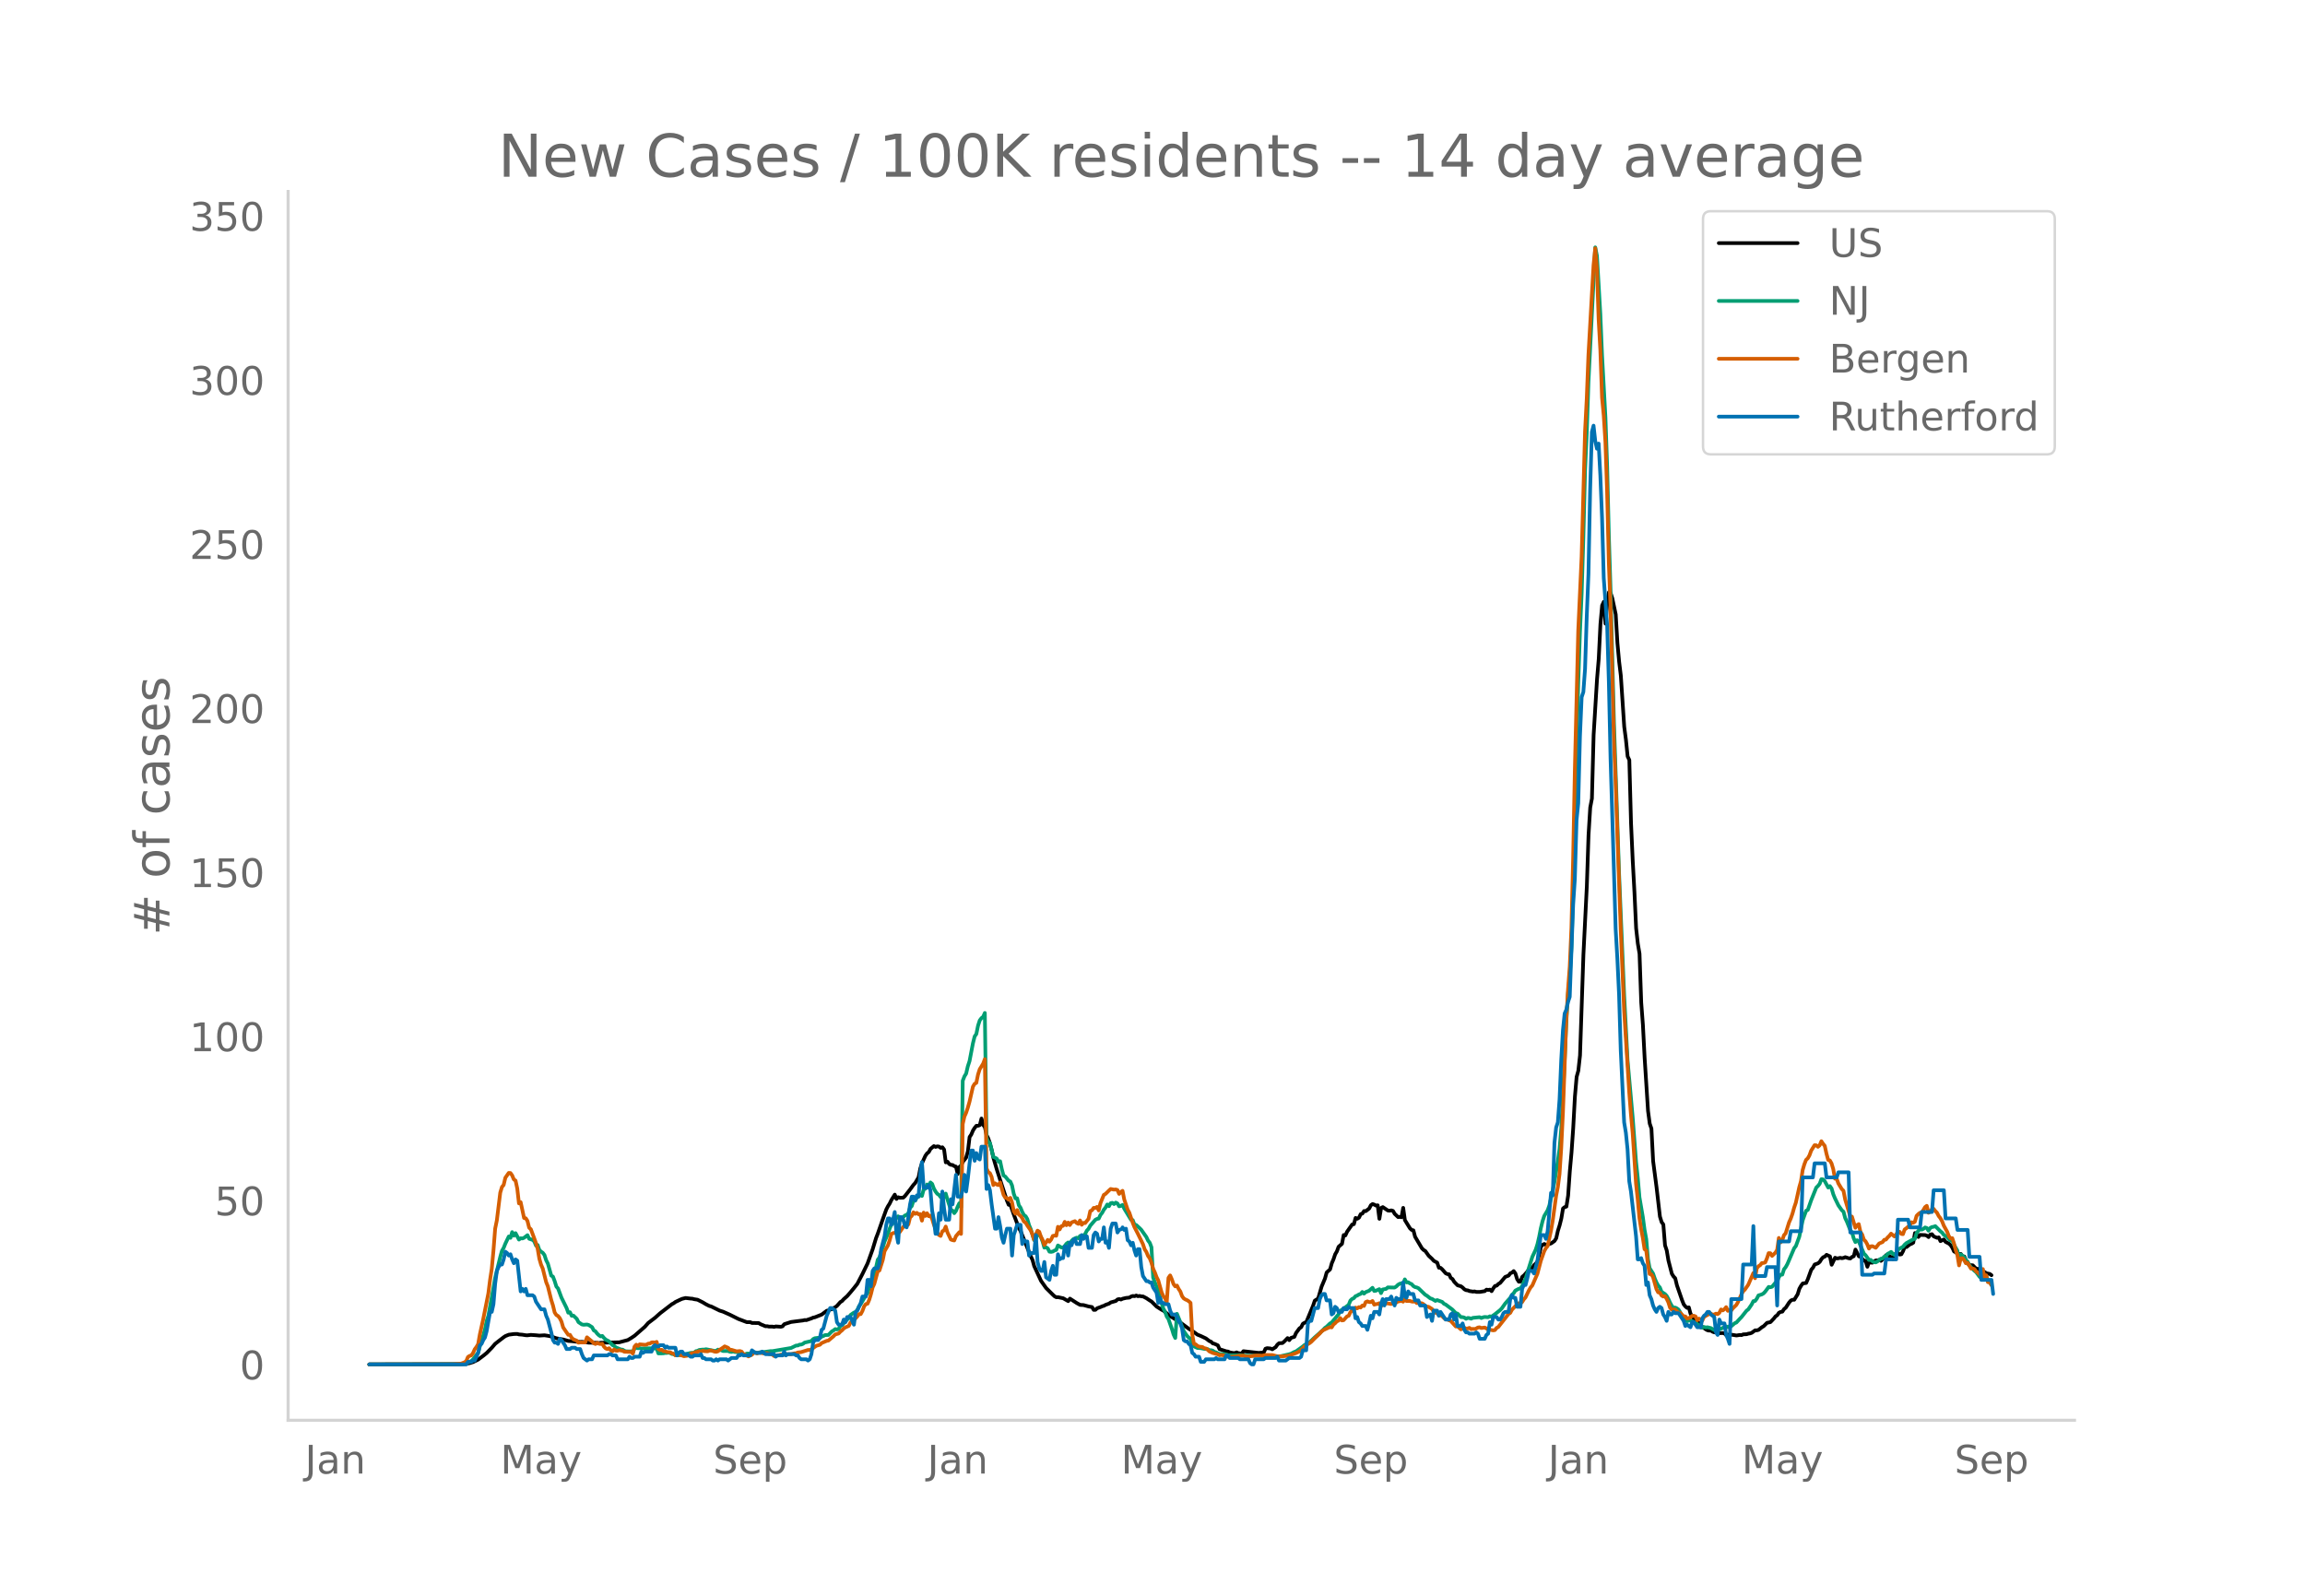 <svg height="864" viewBox="0 0 936 648" width="1248" xmlns="http://www.w3.org/2000/svg" xmlns:xlink="http://www.w3.org/1999/xlink"><defs><style>*{stroke-linecap:butt;stroke-linejoin:round}</style></defs><g id="figure_1"><path d="M0 648h936V0H0z" style="fill:#fff" id="patch_1"/><g id="axes_1"><path d="M117 576.72h725.4V77.76H117z" style="fill:none" id="patch_2"/><path clip-path="url(#p83a6bd5217)" d="m149.973 554.04 36.598-.082 2.762-.156 1.38-.275 1.382-.43 2.072-1.01 2.071-1.558 1.381-1.113 2.072-2.125 1.38-1.604 1.382-1.089 2.071-1.589.691-.468 1.381-.56 2.072-.277 1.38-.032.691.195 1.381.11 1.381.226.69.027 1.382-.173 2.072.146 1.38.137 2.072-.126 1.381.21 1.381.28 2.072.726 2.071.387.691.098 2.072.6 1.38.083 2.072.233 1.381.084.69-.043 2.763.346 3.453.053.69.12.69-.143 7.596-.183 3.453-.914 1.381-.827 1.381-.931 4.143-3.614 1.381-1.56 2.762-2.096 2.072-1.852 4.834-3.72.69-.361.69-.508 2.072-.988.69-.293 1.382-.33 2.072.246.69.045.69.196 1.382.216 2.071 1.033 1.381.827 1.381.693.69.166 3.454 1.705 1.38.427 2.763 1.232 3.452 1.724 3.453 1.31 1.381.006.69.306 2.763.049.69.442 2.072.863.69-.029.69.16 1.382-.01.69.141.691-.198 2.072.138.69-.185.69-.864 2.763-.893 3.452-.444 1.381-.168.691-.173.69.037 2.072-.707.69-.325.691-.127 2.762-1.096 2.072-1.555.69-.144.69-.372.691-.088.691-.514.69-.325.691-.544 1.381-1.545.69-.433.691-.772 1.381-1.219 1.381-1.587 1.381-1.675 1.381-1.751 2.072-3.99 2.072-4.26 2.071-5.782 1.381-4.537.69-1.77 2.072-5.973 1.381-3.834.69-1.334.691-1.084.69-1.426 1.382-2.2.69 1.76.691-.706.69.221 1.382-.059.69-.655 2.072-2.658 1.38-1.882.691-.722 1.381-2.349.69-3.545.691-2.166 1.381-3.022.691-.964.69-.549.691-1.266 1.381-1.154.69.342.691-.232.69.088.691.524.69-.234.691.92.69 5.209.691-.271.69.932.691.344.69.062.691.46.691.194.69 3.015.691-2.834.69-.634.691-1.46 1.381-1.785.69-2.518.691-5.796.69-1.017.691-1.63.69-1.082.691-.84.69-.01.691-.247.69-2.686.691 2.593.691.92.69 3.21.691 1.394.69 2.044.691 2.606.69 3.167 1.382 4.717 1.38 4.324 2.763 8.426.69 1.633.69-.021 1.382 3.973 2.072 5.507.69 1.23 1.381 3.417 2.762 6.83.69 1.45.691 2.51 2.762 5.978 2.072 2.924 2.762 2.736.69.637.691.374.69-.042 1.382.303.69.131 2.072 1.177.69-1.017 2.763 1.789 1.38.755 1.382.076 2.071.568 1.381.233.69 1.154.691-.025.69-.63 1.382-.494.69-.323.691-.19.69-.393 1.382-.485.69-.485 2.072-.589.69-.634.69-.152.691.198.69-.33 1.382-.322 1.38-.135.691-.438.69-.227.691.102.691-.283.69.297.691-.132.69.183.691.028 1.381.72 1.381.93.69.417 2.072 2.059 2.072 1.307.69.34 2.763 2.226 2.071 1.286.69.313 4.834 3.573 1.381.842 2.072 1.505 1.381.555 2.072.985 1.38 1.057.691.27.69.687.691.153 1.381.64.69 1.538 2.763.89.69.08.691.346 1.381.246.69.019.691-.28.69.311.691.071.69.211.691-1.064 6.215.69 1.381-.125.69-.045.691-1.53.69-.225 1.382.137.69.326 1.381-.884.69-1.002.691-.59 1.381-.071.691-.575 1.381-1.431.69.84.691-.923 1.381-.422.69-1.583 1.382-1.874.69-.472.69-1.384.691-.401.69-.24 2.763-6.692.69-2.043 1.382-.903 1.38-4.79 1.382-3.308.69-2.473 1.381-1.24.69-2.483.691-1.603.69-2.048.691-1.172.69-1.877 1.382-1.19.69-3.577.691.174.69-1.516 2.072-2.938.69-.13.691-2.537.69.345.691-.446.69-1.422.691-.247.69-1.028.691.048 1.381-1.07.69-1.345.691-.462.691.236.69.387.691-.112.69 5.487.691-4.378.69-.385 2.072 1.396.69.075.691-.135.69.22.691 1.183 1.381 1.315.69-.062.691.13.69-3.805.691 4.964 2.072 3.356.69.648.691.154.69 2.618 2.763 4.666.69.695.69.41 1.382 1.938 1.38 1.276.691.785 1.382.739.69 2.062.69.051.691.637 1.381 1.58.69.309.691.107.69 1.47.691.432.69 1.14 1.382 1.424 1.38.39.691.526.691.7.69.349.691.08.69.286 1.382.214.69-.073.69.195 1.382.019 2.071-.336.69-.606.691.129.69-.131.691.626.69-1.178.691-.928.691-.137.69-.698.691-.392 2.072-2.453 1.38-.534.691-.941.69-.284.691-.604.69.978.691 2.258.69 1.065.691-.01.69-1.964.691-.545 1.382-1.549.69-.974.69-.496.691-.092.69-1.118.691-.616.69-.845.691-2.688.69-3.292.691-.774.69-.36.691.39 2.072-.613 1.381-.998.69-1.1.691-3.058.69-2.189.691-2.745.69-4.11.691-.547.69-.203.691-4.448.69-9.88.691-7.652.69-9.971.691-12.725.69-7.987.691-2.506.69-6.211 1.382-40.966 1.381-27.679.69-20.773.691-11.25.69-3.643.691-25.825 1.381-22.635.69-8.247.691-14.117.69-7.604.691-1.484.69 8.9.691-8.482.69-4.29.691.316.69 2.171 1.382 6.518.69 11.653.691 7.513.69 5.679 1.382 20.786.69 5.253.69 6.78.691 1.452.69 25.58.691 15.282.69 12.648.691 14.859.69 6.195.691 4.09.69 19.839.691 9.176.691 13.286 1.381 21.538.69 5.167.691 2.02.69 13.216 1.382 10.578 1.38 11.942.691 2.25.69.937.691 8.482.69 2.07.691 4.113 1.381 5.337.69 1.123.691.734.691 2.858 2.072 6.006.69 1.74.69.859.691.562.69-.214.691 2.584 2.072 3.297.69.414.69.079.691 1.703.69-.14 1.382 1.002.69.38.691.13.69-.03.691.49.69.242 1.382.03.69.31 1.381-.066.69.198.691.66.69-.175.691-.052 1.381.138 1.381.232 1.382-.216.69.06.69-.301 1.382-.063.69-.225.69-.098.691-.246 1.381-1.011.69.014.691-.184 1.381-1.107.691-.394 1.381-1.379 1.381-.278 1.381-1.458.69-.886.691-.467.69-.992.691-.332.69-.118.691-1.038.69-.56 1.382-2.123.69-.787.69-.332.691.018 1.382-2.234.69-2.235.69-1.212.691-.946 1.381-.198.69-1.565 1.382-3.82.69-.805.69-1.3 1.382-.496.69-.587.69-1.124.691-.754.691-.269.69-.709 1.382.63.69 3.412 1.381-2.86.69.283.691-.064.69-.183.691.16.69-.123.691-.303 1.381.442.69.083.691-.626.69-.272.691-2.704 1.382 2.73.69.209 1.381 1.582.69.054.691 2.404.69-1.94.691.241.69.035.691-.566.69-.356.691.004.69-.198.691.38 1.381-1.27.691-1.035.69.07.691.225.69.538.691.836.69-2.025.691-.235.69-.363.691.699.69-.126.691-1.25.69-1.797.691.138 1.381-1.105.69-.253.691-.438.691-3.91.69.581.691 1.018.69-.839 1.382.05.69.03.69.222.691.581.69-1.026.691-.143.69.887 1.382.585.69-.182.69 1.527 1.382-.68.69.98 1.382.722.69.645.69 1.032.691 1.504.69.35.691.51.69.148.691.004.69 1.374.691-.36.69 1.675.691 1.112.69.68 1.382.128 1.381 1.4.69.022.691.75.69.56.691-.057.69.063.691.495 1.381.264.69.513h0" style="fill:none;stroke:#000;stroke-linecap:round;stroke-width:1.5" id="line2d_1"/><path clip-path="url(#p83a6bd5217)" d="m149.973 554.04 37.288-.105 2.072-.352.69-.329.69-.17.691-.471.691-.618 1.381-1.877.69-.77.691-2.646.69-2.066 1.382-4.836.69-3.4.69-2.109 2.072-11.329.69-4.06 2.072-8.523.69-2.459.691-1.196.691-1.727 1.381-2.895.69.553.691-2.336.69 1.45.691-1.02 1.381 2.605.69-.536.691.086.69-.274 1.382-1.062.69 1.451 1.381.45.691.626.69 1.685.691-.216.69 2.035.691.656.69.456.691.915.69 2.122.691 1.347 1.381 4.887.69.416.691 1.818.69 2.216.691.79 1.381 3.709 2.072 4.205.69 1.91.691-.193.69 1.447.691-.096 1.381 1.333.69 1.336 1.382.934.69.135 1.381-.096.69.184 1.382.888.69 1.32.691.372.69.925.691.654.69.473.691-.184.69.834.691.649 1.381.736 1.381 1.498.69.346.691.602 2.072.858.69.062.691.447.69.235 1.382.024.69-.021.69.42.691-1.809.69-.043.691.163.69-.035.691.141 1.381-.06 2.762-.04 1.381.125.691-.1.69 2.064 1.382-.013.69-.032.69-.143.691.002.69-.138.691.221.69.36.691.03.69.43 1.382.002 2.762-.403 2.072-.515 1.38-.018.691-.686.69-.114.691-.377 1.381-.157h.69l.691-.142 1.381.26 2.072.42.69-.025.691-.485 1.381.227.69.33 1.382-.025.69.017.69.294.691.075.69-.173.691.21.69.036 1.382.38.69.374.691.227.69-.076.691-.298 2.072-.026.69-.298.69-.17.691.218 1.381-.29.69.027 3.453-.463.69.016 7.597-1.282 2.071-.994.69-.021.691-.341.69-.048.691-.271.691-.521 2.762-.639.69-.787.691-.34 1.381-.178.69.096.691-.57.69-.248.691-.382 1.381-.061 1.381-1.426.691-.384.69-.559.691.146.69-.193.691-1.12.69-.405 2.072-2.29.69-.62.691-1.25 1.381-.961.69-.189.691-.896.69-1.514.691-.858 2.072-3.529.69-.902.691-2.283.69-1.495.691-2.08.69-1.524 1.382-6.2.69-.911.69-2.36.691-1.727.69-2.379 1.382-3.142.69-2.095.69-1.632.691-.534 1.382-2.116.69-.748.69.59.691.75.69-1.041.691-.622.69-.267.691-.655.69-2.183.691-.702.69-2.21.691.02.69-1.287.691-.433.69-.694.691.477.691-2.612.69-.338.691-1.723.69.686.691-1.499.69.577.691 1.894.69 1.214.691.916.69.42.691.936.69-.371.691.446.69-1.511.691 2.401 1.381 4.167.69.331.691 1.054.691-.902.69-1.72.691-1.414.69 1.613.691-51.356.69-1.78.691-1.118.69-2.974.691-2.102 1.381-7.22.69-2.78.691-.995.69-3.387.691-2.139.69-.926.691-.523.691-1.57.69 50.624.691 1.755.69.442 1.382 5.629 1.38.682.691 1.28.69-.204.691 3.288.69 2.514.691.407 1.381 1.685.69.363.691 1.583.691 3.352.69 1.885.691-.03.69 2.827.691 1.007.69 1.696.691 1.285.69.471.691 1.168.69 2.416.691 1.626 1.381 4.49.69-.518.691-1.927.69.014.691 1.267.69 1.75.691 2.465.691-.153.69.449.691 1.342.69.086.691-.147.69-.405.691-.238.69-1.818 1.382.816.69.09.69-.7.691-.904.69-.524.691.426.69-1.038.691-.704 1.382-.628.69.287.69-.986.691.343.69-.458.691-.666.69-1.37.691-.744.69-1.272 2.072-2.4.69-.344.691-.14.69-1.481.691-.857.691-1.28.69-.857.691-1.238.69.69.691-1.218.69-.146.691.497.69-.604.691.343.69 1.17.691-.156.69-.416.691 1.507 2.762 4.554.69.112.691 1.811.691.159 1.381 1.26.69.694 2.072 2.937.69 1.457.691.874.69 1.814.691 12.304.69 1.961 1.382 3.35 1.38 5.206.691 2.09.691 1.287.69 1.966.691 1.014 1.381 3.948.69 2.286.691 1.452.69-9.813 1.382 3.416 1.38 3.59 1.382 2.006.69.681.69.385.691 2.234.691.913 1.381.63 1.381.094 1.381.281 1.381.098.69.419.691.025.69.161.691.522.69.184 1.382.684 2.071.007 1.382.434 1.38.047 2.072.012 1.381-.108 2.072.235 2.071.103.69-.09.691.075 1.382-.067 3.452.294 1.381-.027 3.453.096 1.38-.132 3.454-.792.69-.197 1.381-.723.69-.243 1.382-.985 1.38-.993.691-.59 2.072-1.125 2.071-1.97 1.382-1.215 2.071-1.877.69-.772.691-.468 1.381-1.34.69-.365 2.072-2.519.69-.777.691-1.48 1.381-.828 2.072-1.62.69-1.707.691-.664.69-.301.691-.818.69-.244.691-.458.69-.214.691-.802.69.676.691-.618 1.381-.547 1.381-1.207.691 1.291.69-.096 1.382-.634.69 1.611.69-1.484 1.382-.244.69-.6 2.762.068.69-.446.691-.685.69-.401.691-.21.69.352.691-1.94.691 1.228.69-.045.691.46.69.278.691.79.69.413.691.161.69.298 2.763 2.652.69.404 1.381 1.09.69.2 1.382.828.69-.346 2.072.752.69.739.691.31 2.762 2.069 1.381 1.439.69.175 1.382 1.43.69.011.691.181.69.49.691-.35.69.082.691.238.69-.342 2.763-.277.69.344.69-.282.691-.15 1.381.108.69-.374.691.152 1.381-.99 2.072-1.661.69-.697 1.382-1.954 1.38-1.577.691-.74.69-1.26.691-.612.69-1.101 1.382-.724.69-.18.69-.942.691-1.62.691-1.33 1.381-4.514 1.381-4.404 1.381-2.953.69-2.197.691-2.964.69-3.557.691-2.793.69-2.115 1.382-2.34.69-1.93 1.381-6.103.691-3.462 1.381-8.525.69-4.87.691-8.196 1.381-27.845.69-15.952.691-11.057.69-6.915.691-11.614.69-23.024 1.382-58.17.69-26.52.69-20.477.691-15.698.69-22.634.691-27.198.691-15.156.69-20.92 2.763-54.733.69 3.427 1.381 23.704.69 16.645 1.382 25.369.69 19.817.69 28.261.691 21.638 1.381 53.963 2.072 61.32 2.072 49.39 1.38 26.522 2.072 23.147 1.381 18.245.69 6.39.691 7.9 1.381 8.062.691 5.142.69 3.785.691 8.08.69 3.737 1.382 2.16.69 2.01.69 1.607.691 1.25.69.768.691 1.783 1.381.9.69.752.691 1.245.69 1.546.691 1.232.69.833.691-.121.691.34.69.488.691 1.14.69 1.57.691.937.69.273.691.806.69-.272.691.008.69.217.691.397.69.203 2.072 1.645.69.415.691-.271.691.209.69-.098 1.382.333 1.38.813.691-.256.69-.078.691.068 2.072-.944.69-.298.69.336.691-.412.69.006 1.382-1.21.69-.276 1.382-1.511.69-.705 2.072-2.607.69-.51 1.381-2.012.69-1.353.691-.062.69-.914.691-1.338 1.381-.422.691-.41.69-.737 1.382-1.883.69.137.69-.21 1.382-1.67.69-.46.69-1.779.691-.973.69-.032.691-2.164.69-.885.691-1.239 2.762-6.446.691-.883 1.381-3.759 1.381-6.708 1.381-3.849.69-.328 1.382-3.95 2.071-5.148.69-.662.691-.875.69-1.855.691.078.691.746 1.381 2.561.69-.577.691.973.69 2.352.691 1.66 1.381 2.824 1.381 1.976.69.594.691 2.607.69 1.434 1.382 3.481.69.848.69 2.45.691 1.536.691-.753.69.527 2.072 4.901.69.662 1.382 1.925.69-.042.69.554.691.397.69.065.691-.4 1.381-1.106.69-.08.691-.764.691-.152.69-1.003.691-.297.69-.451.691.708.69.512.691-.75.69-1.278.691-.536 1.381-.755.69-.865.691-.607 2.762-1.546.691-.212.69-2.282.691-.95.69-.657.691.175.69-.329.691-.554.69.234.691 1.08.69-1.113.691-.364.69-.119.691-.249 2.072 2.086.69.544.691.905 1.381.906.69.866.691.53.69-.037.691 1.803 1.381 2.347.69 4.312.691-2.746.69.43.691.717.69 1.14.691.587.69 1.327.691 1.005 1.381 1.382.691.551 1.381 1.866.69.56.691-2.995.69 3.488.691-1.396.69 2.387.691.124.69.871h0" style="fill:none;stroke:#009e73;stroke-linecap:round;stroke-width:1.5" id="line2d_2"/><path clip-path="url(#p83a6bd5217)" d="m149.973 554.04 33.836-.071 3.452-.256 1.381-.53.69-.49.691-1.665.69-.45.691-.204.691-.96.69-1.541.691-.92.69-1.163.691-3.932 1.381-6.27 2.072-10.394.69-5.473.69-4.503.691-7.372.69-8.925.691-3.39 1.381-11.252.69-2.277.691-.837.691-2.92 1.381-1.961.69.05.691.95.69 1.665.691.45.69 3.195.691 6.065.69-.5 1.382 6.423.69.112.69 1.082.691 2.768.69.602 1.382 3.717.69 1.91.691 2.317.69 4.054.691 2.39.69 1.592 1.382 5.514.69 1.705 1.381 5.555.69 2.185.691 2.86.69 1.04.691.41.69.857.691 1.389.691 2.389 1.381 2.022.69.98.691-.01.69 1.174.691.653 1.381.552.69.817.691-.113 2.072.02.69-2.092 1.381 1.153.69.552.691.694.691.327.69-.48.691.337.69.153.691-.143.69 1.185.691.725.69.275.691-.347.69.848.691.418.69-.755.691.49h.69l.691-.225 1.381.276.691.378 2.762.081.69.674.691-2.869.69-.745.691.52.69-.674 2.072.194.69-.06.691-.41.69-.01.691-.5.691-.03.69.112.691-.286.69 2.89.691.418.69-.092.691.562.69.01.691.327 1.381.102.69.429.691.174.69.633.691-.245.69.03 1.382.307.69.275 1.382-.204 2.071-1.072.69.02.691-.449.69-.092.691-.265.69.234.691-.398.69.164 1.382.081.69-.275.69-.092 1.382.46.69.101.691-.204.69-.592 1.382-.899.69-.52 1.381.582.69.776.691.04 2.072.623 1.38-.112.691.235.691 1 .69.164 1.382.786.69-.398.69-.266.691-.806.69-.072.691.317.69-.235.691-.02 1.381.255 1.381-.153.69.367 1.382.204.69.623.691-.05.69-.246.691-.04.69-.235.691.102.69-.01.691-.266 2.072.02 1.38-.347.691-.04.69-.307 1.382-.163 2.762-.868.69.01.691-.255 1.381-1.021.69-.45 1.382-.388.69-.694 2.072-.899.69-.112 2.072-1.746.69-.735 1.382-.388.69-.746.69-.54.691-.746.69-.46 1.382-.612.69-1.369 1.381-1.245.69-.45.691-.765.69-.95.691.01.69-1.276.691-1.869.691-.929.69-.153.691-1.573.69-2.267.691-2.767.69-1.46 1.382-5.064.69-.358 1.381-4.34.69-3.44 1.382-2.42.69-1.981.69-2.635.691-.357 1.382-.266.69-2.001.69 1.807 1.382-2.042.69-.664.69.235.691-.592.69-2.798.691-.704.69-1.42.691.613.69-.398.691.572.69-.082.691 2.675.691-3.257.69 1.348.691-1.103.69 1.215.691-.266.69 1.359.691 2.256 1.381 3.42.69.848.691.388.69-1.878.691-.368.69-1.562.691 2.358 1.381 2.9.69.256.691.132.691-1.725 1.381-1.634.69.694.691-44.642.69-3.022.691-1.542.69-2.053.691-2.45 1.381-6.076.69-1.164.691-.388.69-3.38.691-2.164 1.381-2.237.691-1.838.69 44.336.691 1.522.69.418.691 1.552.69 3.278.691-.704.69.5.691.235.69-1.103 1.382 5.014.69 1.164.69.224.691.644.69-.766.691 1.848.691 3.584.69 1.031.691-1.51.69 1.827.691.541.69.899.691 1.44.69.387.691 1.195 1.381 1.98.69 1.655.691 2.134.69-2.113.691-1.583.69.439.691 2.022.69 1.337.691 2.053 1.382-2.094.69.715.69-.858.691-1.47.69-.153.691.082.69-3.635.691 1.072.69-1.318.691-.163.69-1.603.691 1.358.69-1.062.691 1 .69-1.061 1.382-.52.69.734.691.368.69-1.389.691 1.756.69-.786.691.092 1.381-1.715.69-3.145.691-.307.69-.99.691.02.69-.418.691 1.419.69-2.971 1.382-3.34.69-.398 1.382-1.358.69-.633 1.381.256.69-.072.691.225.69 1.582.691-.776.69-.48.691 3.503 1.381 4.125.69 1.256 1.382 4.135.69 1.716 1.382 2.675 2.071 4.258.69 2.093.691 1.052.69 1.644.691.98.69 1.757.691 2.47.69 1.481.691 1.869.69 1.358 1.382 4.911.69 1.501.691.899.69 1.603.691-9.935.69-.99.691 1.592.69 1.95.691.91.69-.338.691 1.389.69 1.031.691 1.88.69.928.691.43.69.295.691.45.69.633.691 12.804.691 3.86.69.153.691.623.69.327 1.382.153.69.46.69.132.691.429.69.725 1.382.653 2.071.562.69.408.691-.132 1.381.214 1.382.49.69.082 2.762-.204.69-.215 2.072-.122.69.275 1.382.133 2.762-.408 1.381-.03 1.381.101 1.381-.306 2.762.01 2.072.51 1.38.062 2.072-.174 1.382-.214 2.762-.98 1.38-.674.691-.592 1.381-1.46.69-.338.691-.592.69-.388.691-.541 1.381-1.41 2.072-1.95.69-.827.691-.52 2.072-.98.69-.266.69.102.691-1.133.69-.552.691-.745.69-.296.691-1.072.69.98.691-.102 1.382-1.532.69-.265.69-1.44.691-.684.69-.5.691-.685.69.307.691-.5.69.163.691-.797.69.153.691-1.572.69-.296.691.286.69.01.691-.44.691 1.492.69-.215.691-.071.69-.307.691 1.256.69-.806 1.382-.358.69-.02 1.381.265.69-.316.691-.03.69-.225.691-.5.69-.062.691-.204.69.378.691-1.032.691.756 1.381-.01.69.214.691.082.69-.174.691.715 1.381.04.69.062.691.378.69.766.691.224.69.072 1.382.868.69 1.062.691.439.69.214.691.715.69.122.691.388.69.705.691.541.69.051.691.358.69.224 2.072 2.308.69-.082 1.382 1.246.69-.541.691-.123.69.388.691-.092.69-.234.691.52.69-.122.691.081.69-.224.691-.409.69-.092.691.297 1.381-.194 1.381.755 2.072.398.69-.122.691-.868.69-.398 4.144-5.27.69-.428.69-1.297 2.072-2.134.69-.49.691.02.69-.51.691-1.113.691-.786 1.381-2.86.69-1.184.691-.796 2.072-4.759 1.38-5.268 1.382-3.89.69-1.267.69-.817 1.382-6.34.69-4.034 1.381-10.068.691-3.503.69-5.299.691-10.589.69-14.346 1.382-38.087.69-11.988.69-9.19.691-15.806.69-28.202.691-35.616 1.381-56.773 1.381-30.112 1.381-50.748.691-13.336.69-17.828 2.072-36.412.69-6.893.691 8.465.69 20.412.691 12.457.69 19.32.691 7.249.69 10.854.691 20.412.69 28.53.691 18.215 1.381 54.241.691 16.552 2.072 60.01 1.38 32.9 2.072 33.175.69 8.944.691 7.383 1.381 20.728.69 6.361.691 7.577.69 4.493.691 3.594.691 4.564.69.531.691 5.606.69 3.952.691.081.69 1.154 1.382 4.912.69 1.286.69.082.691 1.195.69.418.691-.153.69 1.072.691 1.41.69 2.225.691.797.69-.123.691.051 1.382 1.41.69-.062 1.381 1.43.69.03.691.838.69-.133.691-.368.69-.561.691-.051.69.275.691 1.563.69-.664.691.286.69.45.691-1.471 2.072-1.154.69-.164.691.44.69-.082.691-.337.69.194.691-.541.69-1.348.691.378.69-.49.691-.838.69 1.511.691-.306.69.143.691-.909 1.381-1.347.691-1.205 1.381-3.115.69-1.215.691-.664 1.381-1.98 2.072-4.749.69 2.104.69-4.003.691-.868.69-.429.691-.867.691-.041.69-.245.691-1.634.69-2.104.691.031.69 1.093 1.382-1.318.69-1.102.69-4.881.691 1.817.69-.857.691-2.053.69-.776 1.382-4.452.69-1.542.69-1.97.691-2.482.691-2.021 1.381-6.25.69-2.41.691-4.564.69-2.338.691-1.787.69-.633.691-1.205.69-1.91 1.382-2.215.69.051.69.603.691-.603.69-1.664.691 1.041.691.838.69 3.165.691 2.532.69.225.691 1.225.69 2.308.691 3.88.69-.01.691 1.92 1.381 2.287.69.684.691 3.553 2.072 6.872.69.102 1.381 4.514.691-1.062.69-.419.691 3.196.69 1.031.691 2.073.69.684.691 1.226.69 1.715.691-.888.69-.082 1.382.643 1.38-1.736 1.382-.571.69-.92.691-.102.69-.867.691-.644.69-.888 1.382 1.144.69-.746.69-1.225.691.071.69.868.691.092.69-1.92.691-.48.69-.622.691-.399.69-1.419.691.235.691-.45.69-2.368.691-.705.69-.54.691.03 1.381-2.359.69-.51.691 2.828.69-.49.691-.889.69-.255.691.909.69.694.691 1.338.69.878.691 1.246.691 1.766 1.381 2.492.69 1.817.691.92.69-.123.691 2.103.69 2.737.691 1.99.69 4.228.691-2.859.69-.04.691.796.69 1.235.691-.194 1.381 2.359.69-.051.691.235.691.96.69.449 1.382 1.317.69-2.716.69 3.584.691-1.062.69 2.798.691.02.69 1.205h0" style="fill:none;stroke:#d55e00;stroke-linecap:round;stroke-width:1.5" id="line2d_3"/><path clip-path="url(#p83a6bd5217)" d="M149.973 554.04h39.36l.69-1.04h1.381l.691-.52h.69l1.382-3.12.69-3.12.69-.521.691-1.56.69-1.04.691-2.6 1.381-7.801h.69l.691-3.12.69-8.322.691-5.2.69-1.56.691-1.04h.69l.691-2.08.691-3.121.69.52.691 1.04.69-.52.691 2.08.69 1.56.691-1.56.69.52 1.382 12.482.69-1.04.69 1.04.691-1.04.69 2.6h2.072l.691.52.69 2.08 2.072 3.12h1.381l.69 2.6.691 1.56 1.381 5.202.69 3.12.691 1.04h.69l.691.52.69-2.08.691.52 1.381 2.08.691 1.56h1.381l.69-.52h1.382l.69.52h1.381l.69 2.08.691 1.56 1.381 1.04.69-.52h1.382l.69-1.56h5.525l.69-.52h.69l.691.52h1.381l.69 1.56h4.144l.69-1.04.691.52h.69l.691-.52h2.072l.69-2.08.69.52.691-.52h2.762l.691-2.08.69-.52.691.52h.69l.691-.52h1.381l.69 1.04.691-.52.69.52h2.763l.69 3.12.69-1.04.691-.52h.69l.691 1.04h1.382l1.38 1.04h.691l.69-.52h2.072l.69-.52.691 1.56h.69l.691.52h2.072l.69.52h.691l.69-.52.691.52.69-.52h2.763l.69.52 1.381-1.04h2.072l.69-1.04h.69l.691-.52.691.52h2.762l.69-2.08 1.382 1.04h2.071l.69-.52 1.382 1.04h3.452l.691 1.04.69-.52h2.072l.69-1.56.691 1.56.69-.52h2.763l.69.52h.69l.691 1.04.69.52h2.073l.69.52.69-.52.691-2.08.69-4.68.691-1.04h1.381l.69-1.04.691-3.12.69-.52 1.382-5.201 1.38-3.12h.691l1.381 1.04.691 4.68.69 1.04h1.382l.69-2.08.69 1.04.691-2.08h1.381l1.381 3.12.69-5.2.691-.52 1.381-3.12.69-2.601h1.382l.69-6.76h.691l.69 2.6.691-6.241.69-1.04h1.382l.69-2.08.69-5.721 1.382-5.201.69-4.68.69-2.6h.691l.69 2.6.691-2.08.691-3.121.69 8.84.691 3.641.69-10.4h.691l.69 1.04.691 2.6.69.52.691-4.16.69-5.201.691-3.12h.69l.691 1.56.69-2.08.691.52.69-9.362.691-4.68.691 10.4h1.381l.69-1.04.691 2.08.69 8.322.691 3.64.69 5.72h.691l.69-8.32.691 2.6.69-11.441.691 6.76.69 4.681h1.382l.69-8.32.69 2.08 1.382-11.962.69 8.841h1.382l.69-3.12.69-5.72.691 6.76.69-5.2.691-6.241.69-5.201h.691l.69 4.16.691-3.12.69 2.08.691.52.69-5.2h1.382l.69 17.162.691-1.56.69 2.08.691 5.72 1.381 9.882h.69l.691-4.68.69 3.64.691 4.68.69 2.08.691-3.12.69-2.6h1.382l.69 10.92.691-8.32 1.381-4.16h1.381l.69 7.8.691-1.56.69.52h.691l.69 5.72.691-1.04h1.381l.69-7.28.691 10.921.69 2.6.691 1.04h.69l.691-3.64.691 6.24 1.381 1.041.69-3.64.691-2.08.69 3.64h.691l.69-8.321.691 2.08.69-.52h.691l.69-4.68h.691l.69 3.64.691-5.2.69 1.04.691-2.08.691-.52.69 2.08h1.382l.69-3.641.69 1.56.691-1.04h.69l.691 4.68h1.381l.69-5.2.691-1.04.69.52.691 3.12.69-1.04h.691l.691-4.68.69 6.24.691-.52.69 2.6.691-7.8.69-2.08h1.382l.69 3.64.69-1.04 1.382-.52v-.52l.69 1.04.69-.52.691 4.68.69.52.691 1.56.69-1.04.691 3.12.691 2.08.69-2.6h.691l.69 7.281.691 3.64 1.381 2.081h.69l.691.52h.69l.691 2.08 1.381 2.08.69 4.161.691-2.08.69 2.08h.691l.691.52h1.381l.69 2.6.691 1.56h1.381l.69 1.04.691 1.561.69 1.04.691 2.08.69 4.68.691.52h.69l.691 1.041.69.52.691 3.12.691.52.69 1.04h1.382l.69 2.08h1.381l.69-1.04h3.453l.69-.52.691.52h2.762l.691-1.56h.69l.691 1.04h3.453l.69.52h3.453l.69 1.56.69.521h.691l.691-2.08h3.453l.69-.52h4.143l.69-.52.691 1.56h2.762l1.382-1.04h4.143l.69-.52.69-2.6h1.382l.69-10.922.69-1.04h.691l1.381-5.2h1.382l.69-3.641.69-1.56.691-.52h.69l.691 2.6h1.381l.69 5.72.691-.52.69-2.6.691.52.69 1.56h1.382l.69-1.56.691.52h.69l.691-1.04.69.52h1.382l.69 4.16.69-.52.691 2.081.69.52.691 1.04h1.381l.69 1.56.691-2.6.69-3.12.691 1.04.691-2.6h1.381l.69 1.04.691-4.16.69-2.081.691 2.6.69-2.6h1.382l.69-1.04.69 2.08.691 1.56.69-3.12.691.52h1.381l.69-6.76.691 5.72.691.52.69-2.6.691 1.04h1.381l.69 2.6h1.382l.69 2.08h2.072l.69 4.68 1.381-1.04.69 2.601.691-4.16h1.382l.69 2.08.69-1.56 2.072 3.12h1.381l.69-2.08.691-.52.69 2.6.691-2.08.69 4.68h1.382l.69-1.04.691 2.6.69 1.04h.691l.69.52h2.072l.69-.52.691.52.69 2.08h2.072l.69-1.56.691-.52.69-4.68.691 1.04.69-3.12h1.382l.69 1.04h.691l.69-1.04.691-1.56.69-.52h1.382l.69-5.201.69-1.56.691 1.04h.69l.691 3.64h1.381l.69-7.28.691-1.56h.691l.69-2.601.691-3.12h1.381l.69 1.04 1.382-5.2 1.38-10.402h1.382l.69 1.56.69-3.12 1.382-15.602.69 1.04.691-21.322.69-6.241.691-2.08.69-9.361.691-16.122.69-11.962.691-6.76.69-1.56.691-3.12.69-2.081 1.382-37.444.69-10.402.69-23.922.691-6.761.69-27.043.691-16.122.69-2.08.691-9.361.691-21.323.69-17.162.691-34.324.69-23.403.691-2.6.69 6.24.691 3.121.69-2.08.691 13.002.69 17.161.691 24.443 1.381 19.242.69 22.883.691 31.204 1.381 45.765.691 23.403.69 11.961.691 14.562.69 22.882 1.382 29.124.69 4.16.69 6.761.691 13.001.69 4.16 2.072 18.203.69 9.361h.691l.69-.52.691 2.08.691 1.04.69 7.801.691-1.04.69 5.2.691 1.56.69 2.601.691 1.56.69 1.04.691-1.56.69-.52.691.52.69 2.6.691 1.04.69 1.561.691-3.64.69 1.04h.691l.69-1.04.691.52h1.382l2.071 3.12.69 2.08.691-.52 1.381 1.04.69-2.08h.691l1.381 2.08h1.381l.69-3.64.691-1.04.691-.52.69-1.04h.691l.69 1.04 1.382 1.04.69 6.24.69 1.04.691-6.24.69 1.56h1.382l.69 4.68.69 1.56.691 2.081.69-18.202h4.144l.69-14.042h3.453l.69-15.601.691 20.282h4.143l.691-3.64h3.453l.69 15.601.69-26.003h4.144l.69-4.16h4.144l.69-21.843h4.143l.69-5.72h4.144l.69 5.72h4.144l.69-2.08h4.143l.69 24.443h4.144l.69 17.162h4.144l.69-.52h4.143l.691-5.72h4.143l.69-16.123h4.144l.69 3.12h4.144l.69-6.24h4.143l.69-8.841h4.144l.69 11.441h4.144l.69 4.68h4.143l.69 10.922h4.144l.69 9.361h4.144l.69 5.72h0" style="fill:none;stroke:#0072b2;stroke-linecap:round;stroke-width:1.5" id="line2d_4"/><path d="M117 576.72V77.76" style="fill:none;stroke:#d3d3d3;stroke-linecap:square;stroke-linejoin:miter;stroke-width:1.25" id="patch_3"/><path d="M117 576.72h725.4" style="fill:none;stroke:#d3d3d3;stroke-linecap:square;stroke-linejoin:miter;stroke-width:1.25" id="patch_4"/><g id="matplotlib.axis_1"><g id="xtick_1"><g style="fill:#696969" transform="matrix(.16 0 0 -.16 123.83 598.378)" id="text_1"><defs><path d="M9.813 72.906h9.859V5.078q0-13.187-5-19.14-5-5.954-16.094-5.954h-3.75v8.297h3.078q6.531 0 9.219 3.672Q9.813-4.39 9.813 5.078z" id="DejaVuSans-74"/><path d="M34.281 27.484q-10.89 0-15.093-2.484-4.204-2.484-4.204-8.5 0-4.781 3.157-7.594 3.156-2.797 8.562-2.797 7.485 0 12 5.297 4.516 5.297 4.516 14.078v2zm17.922 3.72V0H43.22v8.297Q40.14 3.328 35.547.953q-4.594-2.375-11.234-2.375-8.391 0-13.36 4.719Q6 8.016 6 15.922q0 9.219 6.172 13.906 6.187 4.688 18.437 4.688h12.61v.89q0 6.203-4.078 9.594-4.078 3.39-11.453 3.39-4.688 0-9.141-1.124-4.438-1.125-8.531-3.375v8.312q4.921 1.906 9.562 2.844 4.64.953 9.031.953 11.875 0 17.735-6.156 5.86-6.14 5.86-18.64z" id="DejaVuSans-97"/><path d="M54.89 33.016V0h-8.984v32.719q0 7.765-3.031 11.61-3.031 3.858-9.078 3.858-7.281 0-11.484-4.64-4.204-4.625-4.204-12.64V0H9.08v54.688h9.03v-8.5q3.235 4.937 7.594 7.374Q30.078 56 35.797 56q9.422 0 14.25-5.828 4.844-5.828 4.844-17.156z" id="DejaVuSans-110"/></defs><use xlink:href="#DejaVuSans-74"/><use x="29.492" xlink:href="#DejaVuSans-97"/><use x="90.771" xlink:href="#DejaVuSans-110"/></g></g><g id="xtick_2"><g style="fill:#696969" transform="matrix(.16 0 0 -.16 203.176 598.378)" id="text_2"><defs><path d="M9.813 72.906h14.703l18.593-49.61 18.703 49.61h14.704V0H66.89v64.016l-18.797-50h-9.907l-18.796 50V0H9.813z" id="DejaVuSans-77"/><path d="M32.172-5.078q-3.797-9.766-7.422-12.735-3.61-2.984-9.656-2.984H7.906v7.516h5.282q3.703 0 5.75 1.765Q21-9.766 23.483-3.219l1.61 4.094-22.11 53.813H12.5l17.094-42.766 17.093 42.766h9.516z" id="DejaVuSans-121"/></defs><use xlink:href="#DejaVuSans-77"/><use x="86.279" xlink:href="#DejaVuSans-97"/><use x="147.559" xlink:href="#DejaVuSans-121"/></g></g><g id="xtick_3"><g style="fill:#696969" transform="matrix(.16 0 0 -.16 289.571 598.378)" id="text_3"><defs><path d="M53.516 70.516V60.89q-5.61 2.687-10.594 4-4.984 1.328-9.625 1.328-8.047 0-12.422-3.125t-4.375-8.89q0-4.845 2.906-7.313 2.907-2.453 11.016-3.97l5.953-1.218q11.031-2.11 16.281-7.406 5.25-5.297 5.25-14.172 0-10.61-7.11-16.078-7.093-5.469-20.812-5.469-5.172 0-11.015 1.172Q13.14.922 6.89 3.219v10.156q6-3.36 11.765-5.078 5.766-1.703 11.328-1.703 8.438 0 13.032 3.312 4.593 3.328 4.593 9.485 0 5.359-3.297 8.39-3.296 3.032-10.812 4.547L27.484 33.5q-11.03 2.188-15.968 6.875-4.922 4.688-4.922 13.047 0 9.672 6.812 15.234 6.813 5.563 18.766 5.563 5.14 0 10.453-.938 5.328-.922 10.89-2.765z" id="DejaVuSans-83"/><path d="M56.203 29.594v-4.39H14.891q.593-9.282 5.593-14.142 5-4.859 13.938-4.859 5.172 0 10.031 1.266 4.86 1.265 9.656 3.812v-8.5Q49.266.734 44.187-.344 39.11-1.422 33.892-1.422q-13.094 0-20.735 7.61-7.64 7.625-7.64 20.625 0 13.421 7.25 21.296Q20.016 56 32.328 56q11.031 0 17.453-7.11 6.422-7.093 6.422-19.296zm-8.984 2.64q-.094 7.36-4.125 11.75-4.032 4.407-10.672 4.407-7.516 0-12.031-4.25-4.516-4.25-5.203-11.97z" id="DejaVuSans-101"/><path d="M18.11 8.203v-29H9.077v75.484h9.031v-8.296q2.844 4.875 7.157 7.234Q29.594 56 35.594 56q9.968 0 16.187-7.906 6.235-7.907 6.235-20.797T51.78 6.484q-6.218-7.906-16.187-7.906-6 0-10.328 2.375-4.313 2.375-7.157 7.25zm30.578 19.094q0 9.906-4.079 15.547-4.078 5.64-11.203 5.64-7.14 0-11.218-5.64-4.079-5.64-4.079-15.547 0-9.906 4.078-15.547 4.079-5.64 11.22-5.64 7.124 0 11.202 5.64t4.078 15.547z" id="DejaVuSans-112"/></defs><use xlink:href="#DejaVuSans-83"/><use x="63.477" xlink:href="#DejaVuSans-101"/><use x="125" xlink:href="#DejaVuSans-112"/></g></g><g id="xtick_4"><g style="fill:#696969" transform="matrix(.16 0 0 -.16 376.563 598.378)" id="text_4"><use xlink:href="#DejaVuSans-74"/><use x="29.492" xlink:href="#DejaVuSans-97"/><use x="90.771" xlink:href="#DejaVuSans-110"/></g></g><g id="xtick_5"><g style="fill:#696969" transform="matrix(.16 0 0 -.16 455.219 598.378)" id="text_5"><use xlink:href="#DejaVuSans-77"/><use x="86.279" xlink:href="#DejaVuSans-97"/><use x="147.559" xlink:href="#DejaVuSans-121"/></g></g><g id="xtick_6"><g style="fill:#696969" transform="matrix(.16 0 0 -.16 541.614 598.378)" id="text_6"><use xlink:href="#DejaVuSans-83"/><use x="63.477" xlink:href="#DejaVuSans-101"/><use x="125" xlink:href="#DejaVuSans-112"/></g></g><g id="xtick_7"><g style="fill:#696969" transform="matrix(.16 0 0 -.16 628.606 598.378)" id="text_7"><use xlink:href="#DejaVuSans-74"/><use x="29.492" xlink:href="#DejaVuSans-97"/><use x="90.771" xlink:href="#DejaVuSans-110"/></g></g><g id="xtick_8"><g style="fill:#696969" transform="matrix(.16 0 0 -.16 707.262 598.378)" id="text_8"><use xlink:href="#DejaVuSans-77"/><use x="86.279" xlink:href="#DejaVuSans-97"/><use x="147.559" xlink:href="#DejaVuSans-121"/></g></g><g id="xtick_9"><g style="fill:#696969" transform="matrix(.16 0 0 -.16 793.657 598.378)" id="text_9"><use xlink:href="#DejaVuSans-83"/><use x="63.477" xlink:href="#DejaVuSans-101"/><use x="125" xlink:href="#DejaVuSans-112"/></g></g></g><g id="matplotlib.axis_2"><g id="ytick_1"><g style="fill:#696969" transform="matrix(.16 0 0 -.16 97.32 560.119)" id="text_10"><defs><path d="M31.781 66.406q-7.61 0-11.453-7.5Q16.5 51.422 16.5 36.375q0-14.984 3.828-22.484 3.844-7.5 11.453-7.5 7.672 0 11.5 7.5 3.844 7.5 3.844 22.484 0 15.047-3.844 22.531-3.828 7.5-11.5 7.5zm0 7.813q12.266 0 18.735-9.703 6.468-9.688 6.468-28.141 0-18.406-6.468-28.11-6.47-9.687-18.735-9.687-12.25 0-18.718 9.688-6.47 9.703-6.47 28.109 0 18.453 6.47 28.14Q19.53 74.22 31.78 74.22z" id="DejaVuSans-48"/></defs><use xlink:href="#DejaVuSans-48"/></g></g><g id="ytick_2"><g style="fill:#696969" transform="matrix(.16 0 0 -.16 87.14 493.488)" id="text_11"><defs><path d="M10.797 72.906h38.719v-8.312H19.828v-17.86q2.14.735 4.281 1.094 2.157.36 4.313.36 12.203 0 19.328-6.688 7.14-6.688 7.14-18.11 0-11.765-7.328-18.296-7.328-6.516-20.656-6.516-4.593 0-9.36.781-4.75.782-9.827 2.344v9.922q4.39-2.39 9.078-3.563 4.687-1.171 9.906-1.171 8.453 0 13.375 4.437 4.938 4.438 4.938 12.063 0 7.609-4.938 12.047-4.922 4.453-13.375 4.453-3.953 0-7.89-.875-3.922-.875-8.016-2.735z" id="DejaVuSans-53"/></defs><use xlink:href="#DejaVuSans-53"/><use x="63.623" xlink:href="#DejaVuSans-48"/></g></g><g id="ytick_3"><g style="fill:#696969" transform="matrix(.16 0 0 -.16 76.96 426.858)" id="text_12"><defs><path d="M12.406 8.297h16.11v55.625l-17.532-3.516v8.985l17.438 3.515h9.86V8.296H54.39V0H12.406z" id="DejaVuSans-49"/></defs><use xlink:href="#DejaVuSans-49"/><use x="63.623" xlink:href="#DejaVuSans-48"/><use x="127.246" xlink:href="#DejaVuSans-48"/></g></g><g id="ytick_4"><g style="fill:#696969" transform="matrix(.16 0 0 -.16 76.96 360.227)" id="text_13"><use xlink:href="#DejaVuSans-49"/><use x="63.623" xlink:href="#DejaVuSans-53"/><use x="127.246" xlink:href="#DejaVuSans-48"/></g></g><g id="ytick_5"><g style="fill:#696969" transform="matrix(.16 0 0 -.16 76.96 293.596)" id="text_14"><defs><path d="M19.188 8.297h34.421V0H7.33v8.297q5.609 5.812 15.296 15.594 9.703 9.797 12.188 12.64 4.734 5.313 6.609 9 1.89 3.688 1.89 7.25 0 5.813-4.078 9.469-4.078 3.672-10.625 3.672-4.64 0-9.797-1.61-5.14-1.609-11-4.89v9.969Q13.767 71.78 18.938 73q5.188 1.219 9.485 1.219 11.328 0 18.062-5.672 6.735-5.656 6.735-15.125 0-4.5-1.688-8.531-1.672-4.016-6.125-9.485-1.218-1.422-7.765-8.187-6.532-6.766-18.453-18.922z" id="DejaVuSans-50"/></defs><use xlink:href="#DejaVuSans-50"/><use x="63.623" xlink:href="#DejaVuSans-48"/><use x="127.246" xlink:href="#DejaVuSans-48"/></g></g><g id="ytick_6"><g style="fill:#696969" transform="matrix(.16 0 0 -.16 76.96 226.966)" id="text_15"><use xlink:href="#DejaVuSans-50"/><use x="63.623" xlink:href="#DejaVuSans-53"/><use x="127.246" xlink:href="#DejaVuSans-48"/></g></g><g id="ytick_7"><g style="fill:#696969" transform="matrix(.16 0 0 -.16 76.96 160.335)" id="text_16"><defs><path d="M40.578 39.313Q47.656 37.797 51.625 33q3.984-4.781 3.984-11.813 0-10.78-7.422-16.703-7.421-5.906-21.093-5.906-4.578 0-9.438.906-4.86.907-10.031 2.72v9.515q4.094-2.39 8.969-3.61 4.89-1.218 10.218-1.218 9.266 0 14.125 3.656 4.86 3.656 4.86 10.64 0 6.454-4.516 10.079-4.515 3.64-12.562 3.64h-8.5v8.11h8.89q7.266 0 11.125 2.906 3.86 2.906 3.86 8.375 0 5.61-3.985 8.61-3.968 3.015-11.39 3.015-4.063 0-8.703-.89-4.641-.876-10.203-2.72v8.782q5.624 1.562 10.53 2.344 4.907.78 9.25.78 11.235 0 17.766-5.109 6.547-5.093 6.547-13.78 0-6.063-3.468-10.235-3.47-4.172-9.86-5.782z" id="DejaVuSans-51"/></defs><use xlink:href="#DejaVuSans-51"/><use x="63.623" xlink:href="#DejaVuSans-48"/><use x="127.246" xlink:href="#DejaVuSans-48"/></g></g><g id="ytick_8"><g style="fill:#696969" transform="matrix(.16 0 0 -.16 76.96 93.705)" id="text_17"><use xlink:href="#DejaVuSans-51"/><use x="63.623" xlink:href="#DejaVuSans-53"/><use x="127.246" xlink:href="#DejaVuSans-48"/></g></g><g style="fill:#696969" transform="matrix(0 -.2 -.2 0 68.8 379.813)" id="text_18"><defs><path d="M51.125 44H36.922l-4.11-16.313h14.313zm-7.328 27.781-5.078-20.265h14.265L58.11 71.78h7.813L60.89 51.516h15.234V44h-17.14l-4-16.313h15.53V20.22H53.079L48 0h-7.813l5.032 20.219H30.906L25.875 0h-7.86l5.079 20.219H7.719v7.468h17.187L29 44H13.281v7.516h17.625l4.985 20.265z" id="DejaVuSans-35"/><path d="M30.61 48.39q-7.22 0-11.422-5.64-4.204-5.64-4.204-15.453 0-9.813 4.172-15.453 4.188-5.64 11.453-5.64 7.188 0 11.375 5.655 4.203 5.672 4.203 15.438 0 9.719-4.203 15.406-4.187 5.688-11.375 5.688zm0 7.61q11.718 0 18.406-7.625 6.703-7.61 6.703-21.078 0-13.422-6.703-21.078-6.688-7.64-18.407-7.64-11.765 0-18.437 7.64-6.656 7.656-6.656 21.078 0 13.469 6.656 21.078Q18.844 56 30.609 56z" id="DejaVuSans-111"/><path d="M37.11 75.984V68.5h-8.594q-4.828 0-6.72-1.953-1.874-1.953-1.874-7.031v-4.828h14.797v-6.985H19.922V0H10.89v47.703H2.297v6.984h8.594V58.5q0 9.125 4.25 13.297 4.25 4.187 13.468 4.187z" id="DejaVuSans-102"/><path d="M48.781 52.594v-8.407q-3.812 2.11-7.64 3.157-3.828 1.047-7.735 1.047-8.75 0-13.593-5.547-4.829-5.532-4.829-15.547 0-10.016 4.829-15.563 4.843-5.53 13.593-5.53 3.907 0 7.735 1.046 3.828 1.047 7.64 3.156V2.094Q45.016.344 40.984-.531q-4.015-.89-8.562-.89-12.36 0-19.64 7.765-7.266 7.765-7.266 20.953 0 13.375 7.343 21.031Q20.22 56 33.016 56q4.14 0 8.093-.86 3.953-.843 7.672-2.546z" id="DejaVuSans-99"/><path d="M44.281 53.078v-8.5q-3.797 1.953-7.906 2.922-4.094.984-8.5.984-6.688 0-10.031-2.047-3.344-2.046-3.344-6.156 0-3.125 2.39-4.906 2.391-1.781 9.626-3.39l3.078-.688q9.562-2.047 13.593-5.781 4.032-3.735 4.032-10.422 0-7.625-6.032-12.078-6.03-4.438-16.578-4.438-4.39 0-9.156.86Q10.688.296 5.422 2v9.281q4.984-2.594 9.812-3.89 4.829-1.282 9.579-1.282 6.343 0 9.75 2.172 3.421 2.172 3.421 6.125 0 3.656-2.468 5.61-2.453 1.953-10.813 3.765l-3.125.735q-8.344 1.75-12.062 5.39-3.704 3.64-3.704 9.985 0 7.718 5.47 11.906Q16.75 56 26.811 56q4.97 0 9.36-.734 4.406-.72 8.11-2.188z" id="DejaVuSans-115"/></defs><use xlink:href="#DejaVuSans-35"/><use x="83.789" xlink:href="#DejaVuSans-32"/><use x="115.576" xlink:href="#DejaVuSans-111"/><use x="176.758" xlink:href="#DejaVuSans-102"/><use x="211.963" xlink:href="#DejaVuSans-32"/><use x="243.75" xlink:href="#DejaVuSans-99"/><use x="298.73" xlink:href="#DejaVuSans-97"/><use x="360.01" xlink:href="#DejaVuSans-115"/><use x="412.109" xlink:href="#DejaVuSans-101"/><use x="473.633" xlink:href="#DejaVuSans-115"/></g></g><g style="fill:#696969" transform="matrix(.24 0 0 -.24 202.252 71.76)" id="text_19"><defs><path d="M9.813 72.906h13.28l32.329-60.984v60.984h9.562V0h-13.28L19.39 60.984V0H9.813z" id="DejaVuSans-78"/><path d="M4.203 54.688h8.985l11.234-42.672 11.172 42.672h10.593l11.235-42.672 11.187 42.672h8.985L63.28 0H52.688L40.922 44.828 29.109 0H18.5z" id="DejaVuSans-119"/><path d="M64.406 67.281v-10.39q-4.984 4.64-10.625 6.922-5.64 2.296-11.984 2.296-12.5 0-19.14-7.64-6.641-7.64-6.641-22.094 0-14.406 6.64-22.047 6.64-7.64 19.14-7.64 6.345 0 11.985 2.296 5.64 2.297 10.625 6.938V5.609Q59.234 2.094 53.437.33q-5.78-1.75-12.218-1.75-16.563 0-26.094 10.124-9.516 10.14-9.516 27.672 0 17.578 9.516 27.703 9.531 10.14 26.094 10.14 6.531 0 12.312-1.734 5.797-1.734 10.875-5.203z" id="DejaVuSans-67"/><path d="M25.39 72.906h8.297L8.297-9.28H0z" id="DejaVuSans-47"/><path d="M9.813 72.906h9.859V42.094L52.39 72.906h12.703L28.906 38.922 67.672 0H54.688L19.672 35.11V0h-9.86z" id="DejaVuSans-75"/><path d="M41.11 46.297q-1.516.875-3.297 1.281Q36.03 48 33.89 48q-7.625 0-11.703-4.953-4.079-4.953-4.079-14.234V0H9.08v54.688h9.03v-8.5q2.844 4.984 7.375 7.39Q30.031 56 36.531 56q.922 0 2.047-.125 1.125-.11 2.484-.36z" id="DejaVuSans-114"/><path d="M9.422 54.688h8.984V0H9.422zm0 21.296h8.984v-11.39H9.422z" id="DejaVuSans-105"/><path d="M45.406 46.39v29.594h8.985V0h-8.985v8.203Q42.578 3.328 38.25.953q-4.313-2.375-10.375-2.375-9.906 0-16.14 7.906-6.22 7.922-6.22 20.813 0 12.89 6.22 20.797Q17.968 56 27.874 56q6.063 0 10.375-2.375 4.328-2.36 7.156-7.234zm-30.61-19.093q0-9.906 4.079-15.547 4.078-5.64 11.203-5.64 7.125 0 11.219 5.64 4.11 5.64 4.11 15.547 0 9.906-4.11 15.547-4.094 5.64-11.219 5.64-7.125 0-11.203-5.64-4.078-5.64-4.078-15.547z" id="DejaVuSans-100"/><path d="M18.313 70.219V54.688h18.5v-6.985h-18.5V18.016q0-6.688 1.828-8.594 1.828-1.906 7.453-1.906h9.218V0h-9.218q-10.407 0-14.36 3.875-3.953 3.89-3.953 14.14v29.688H2.687v6.984h6.594V70.22z" id="DejaVuSans-116"/><path d="M4.89 31.39h26.313v-8H4.891z" id="DejaVuSans-45"/><path d="M37.797 64.313 12.89 25.39h24.906zm-2.594 8.593H47.61V25.391h10.407v-8.203H47.609V0h-9.812v17.188H4.89v9.515z" id="DejaVuSans-52"/><path d="M2.984 54.688H12.5L29.594 8.797l17.093 45.89h9.516L35.687 0H23.485z" id="DejaVuSans-118"/><path d="M45.406 27.984q0 9.766-4.031 15.125-4.016 5.375-11.297 5.375-7.219 0-11.25-5.375-4.031-5.359-4.031-15.125 0-9.718 4.031-15.093t11.25-5.375q7.281 0 11.297 5.375 4.031 5.375 4.031 15.093zm8.985-21.203q0-13.953-6.203-20.765Q42-20.797 29.203-20.797q-4.734 0-8.937.703-4.203.703-8.157 2.172v8.735q3.954-2.141 7.813-3.157 3.86-1.031 7.86-1.031 8.843 0 13.234 4.61 4.39 4.609 4.39 13.937v4.453q-2.781-4.844-7.125-7.234Q33.938 0 27.875 0 17.828 0 11.672 7.656q-6.156 7.672-6.156 20.328 0 12.688 6.156 20.344Q17.828 56 27.875 56q6.063 0 10.406-2.39 4.344-2.391 7.125-7.22v8.297h8.985z" id="DejaVuSans-103"/></defs><use xlink:href="#DejaVuSans-78"/><use x="74.805" xlink:href="#DejaVuSans-101"/><use x="136.328" xlink:href="#DejaVuSans-119"/><use x="218.115" xlink:href="#DejaVuSans-32"/><use x="249.902" xlink:href="#DejaVuSans-67"/><use x="319.727" xlink:href="#DejaVuSans-97"/><use x="381.006" xlink:href="#DejaVuSans-115"/><use x="433.105" xlink:href="#DejaVuSans-101"/><use x="494.629" xlink:href="#DejaVuSans-115"/><use x="546.729" xlink:href="#DejaVuSans-32"/><use x="578.516" xlink:href="#DejaVuSans-47"/><use x="612.207" xlink:href="#DejaVuSans-32"/><use x="643.994" xlink:href="#DejaVuSans-49"/><use x="707.617" xlink:href="#DejaVuSans-48"/><use x="771.24" xlink:href="#DejaVuSans-48"/><use x="834.863" xlink:href="#DejaVuSans-75"/><use x="900.439" xlink:href="#DejaVuSans-32"/><use x="932.227" xlink:href="#DejaVuSans-114"/><use x="971.09" xlink:href="#DejaVuSans-101"/><use x="1032.613" xlink:href="#DejaVuSans-115"/><use x="1084.713" xlink:href="#DejaVuSans-105"/><use x="1112.496" xlink:href="#DejaVuSans-100"/><use x="1175.973" xlink:href="#DejaVuSans-101"/><use x="1237.496" xlink:href="#DejaVuSans-110"/><use x="1300.875" xlink:href="#DejaVuSans-116"/><use x="1340.084" xlink:href="#DejaVuSans-115"/><use x="1392.184" xlink:href="#DejaVuSans-32"/><use x="1423.971" xlink:href="#DejaVuSans-45"/><use x="1460.055" xlink:href="#DejaVuSans-45"/><use x="1496.139" xlink:href="#DejaVuSans-32"/><use x="1527.926" xlink:href="#DejaVuSans-49"/><use x="1591.549" xlink:href="#DejaVuSans-52"/><use x="1655.172" xlink:href="#DejaVuSans-32"/><use x="1686.959" xlink:href="#DejaVuSans-100"/><use x="1750.436" xlink:href="#DejaVuSans-97"/><use x="1811.715" xlink:href="#DejaVuSans-121"/><use x="1870.895" xlink:href="#DejaVuSans-32"/><use x="1902.682" xlink:href="#DejaVuSans-97"/><use x="1963.961" xlink:href="#DejaVuSans-118"/><use x="2023.141" xlink:href="#DejaVuSans-101"/><use x="2084.664" xlink:href="#DejaVuSans-114"/><use x="2125.777" xlink:href="#DejaVuSans-97"/><use x="2187.057" xlink:href="#DejaVuSans-103"/><use x="2250.533" xlink:href="#DejaVuSans-101"/></g><g id="legend_1"><path d="M694.75 184.5H831.2q3.2 0 3.2-3.2V88.96q0-3.2-3.2-3.2H694.75q-3.2 0-3.2 3.2v92.34q0 3.2 3.2 3.2z" style="fill:none;opacity:.8;stroke:#ccc;stroke-linejoin:miter" id="patch_5"/><path d="M697.95 98.718h32" style="fill:none;stroke:#000;stroke-linecap:round;stroke-width:1.5" id="line2d_5"/><g style="fill:#696969" transform="matrix(.16 0 0 -.16 742.75 104.317)" id="text_20"><defs><path d="M8.688 72.906h9.921V28.61q0-11.718 4.235-16.875 4.25-5.14 13.781-5.14 9.469 0 13.719 5.14 4.25 5.157 4.25 16.875v44.297H64.5V27.391q0-14.25-7.063-21.532-7.046-7.28-20.812-7.28-13.828 0-20.89 7.28-7.047 7.282-7.047 21.532z" id="DejaVuSans-85"/></defs><use xlink:href="#DejaVuSans-85"/><use x="73.193" xlink:href="#DejaVuSans-83"/></g><path d="M697.95 122.203h32" style="fill:none;stroke:#009e73;stroke-linecap:round;stroke-width:1.5" id="line2d_7"/><g style="fill:#696969" transform="matrix(.16 0 0 -.16 742.75 127.802)" id="text_21"><use xlink:href="#DejaVuSans-78"/><use x="74.805" xlink:href="#DejaVuSans-74"/></g><path d="M697.95 145.688h32" style="fill:none;stroke:#d55e00;stroke-linecap:round;stroke-width:1.5" id="line2d_9"/><g style="fill:#696969" transform="matrix(.16 0 0 -.16 742.75 151.287)" id="text_22"><defs><path d="M19.672 34.813V8.108H35.5q7.953 0 11.781 3.297 3.844 3.297 3.844 10.078 0 6.844-3.844 10.078-3.828 3.25-11.781 3.25zm0 29.984V42.828h14.61q7.218 0 10.75 2.703 3.546 2.719 3.546 8.282 0 5.515-3.547 8.25-3.531 2.734-10.75 2.734zm-9.86 8.11h25.204q11.28 0 17.375-4.688Q58.5 63.53 58.5 54.89q0-6.703-3.125-10.657-3.125-3.953-9.188-4.922 7.282-1.562 11.313-6.53 4.031-4.954 4.031-12.376 0-9.765-6.64-15.093Q48.25 0 35.984 0H9.812z" id="DejaVuSans-66"/></defs><use xlink:href="#DejaVuSans-66"/><use x="68.604" xlink:href="#DejaVuSans-101"/><use x="130.127" xlink:href="#DejaVuSans-114"/><use x="169.49" xlink:href="#DejaVuSans-103"/><use x="232.967" xlink:href="#DejaVuSans-101"/><use x="294.49" xlink:href="#DejaVuSans-110"/></g><path d="M697.95 169.173h32" style="fill:none;stroke:#0072b2;stroke-linecap:round;stroke-width:1.5" id="line2d_11"/><g style="fill:#696969" transform="matrix(.16 0 0 -.16 742.75 174.773)" id="text_23"><defs><path d="M44.39 34.188q3.172-1.079 6.172-4.594 3-3.516 6.032-9.672L66.609 0H56l-9.313 18.703q-3.624 7.328-7.015 9.719-3.39 2.39-9.25 2.39h-10.75V0h-9.86v72.906h22.266q12.5 0 18.656-5.234 6.157-5.219 6.157-15.766 0-6.89-3.203-11.437-3.204-4.532-9.297-6.282zM19.673 64.797V38.922h12.406q7.125 0 10.766 3.297 3.64 3.297 3.64 9.687 0 6.39-3.64 9.64-3.64 3.25-10.766 3.25z" id="DejaVuSans-82"/><path d="M8.5 21.578v33.11h8.984V21.922q0-7.766 3.016-11.656 3.031-3.875 9.094-3.875 7.265 0 11.484 4.64 4.234 4.64 4.234 12.656v31h8.985V0h-8.984v8.406Q42.047 3.422 37.718 1q-4.313-2.422-10.032-2.422-9.421 0-14.312 5.86Q8.5 10.296 8.5 21.578zM31.11 56z" id="DejaVuSans-117"/><path d="M54.89 33.016V0h-8.984v32.719q0 7.765-3.031 11.61-3.031 3.858-9.078 3.858-7.281 0-11.484-4.64-4.204-4.625-4.204-12.64V0H9.08v75.984h9.03V46.188q3.235 4.937 7.594 7.374Q30.078 56 35.797 56q9.422 0 14.25-5.828 4.844-5.828 4.844-17.156z" id="DejaVuSans-104"/></defs><use xlink:href="#DejaVuSans-82"/><use x="64.982" xlink:href="#DejaVuSans-117"/><use x="128.361" xlink:href="#DejaVuSans-116"/><use x="167.57" xlink:href="#DejaVuSans-104"/><use x="230.949" xlink:href="#DejaVuSans-101"/><use x="292.473" xlink:href="#DejaVuSans-114"/><use x="333.586" xlink:href="#DejaVuSans-102"/><use x="368.791" xlink:href="#DejaVuSans-111"/><use x="429.973" xlink:href="#DejaVuSans-114"/><use x="469.336" xlink:href="#DejaVuSans-100"/></g></g></g></g><defs><clipPath id="p83a6bd5217"><path d="M117 77.76h725.4v498.96H117z"/></clipPath></defs></svg>